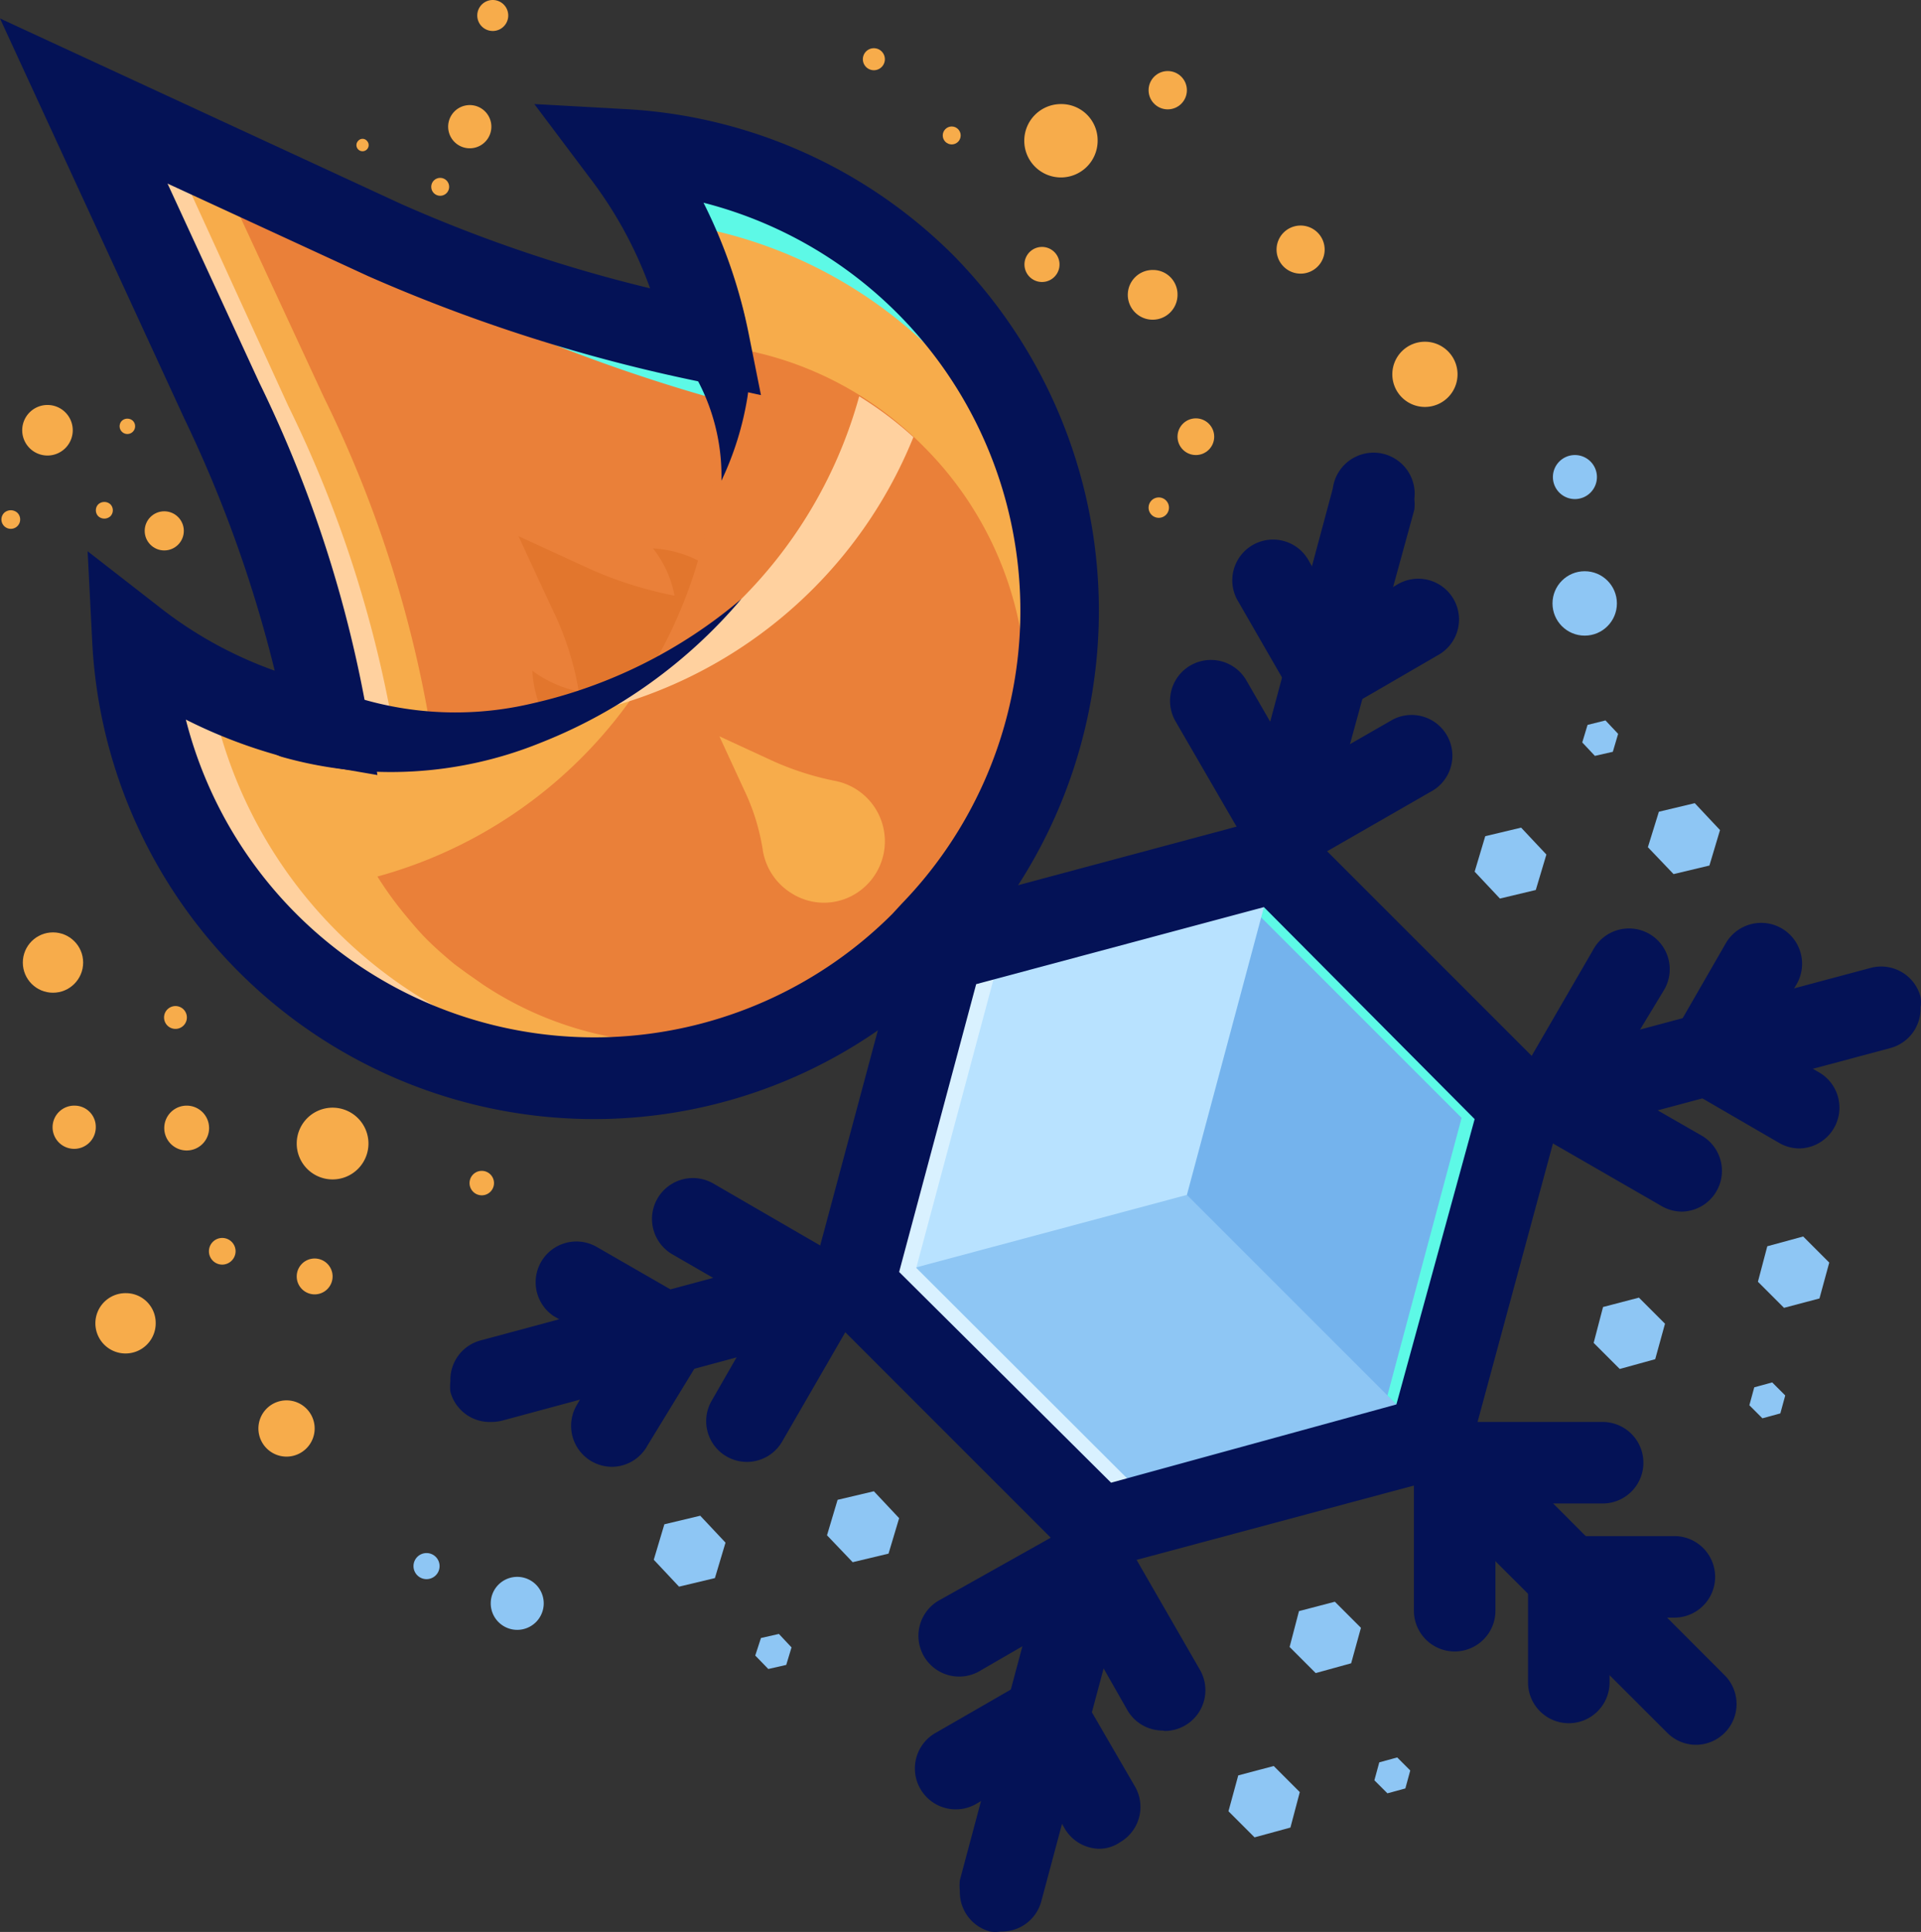 <svg xmlns="http://www.w3.org/2000/svg" width="47.131" height="47.394" viewBox="0 0 47.131 47.394">
  <rect x="0" y="0" width="47.131" height="47.394" fill="#333333" stroke="none"/>
  <g id="flame-ice" transform="translate(-8.74 -8.547)">
    <path id="Path_1" data-name="Path 1" d="M18.17,14.41,10.78,11l3.39,7.34a29.4,29.4,0,0,1,2.65,8.34,8.57,8.57,0,1,0,14.55-7.22,8.43,8.43,0,0,0-4.27-2.32,41.38,41.38,0,0,1-8.93-2.73Z" fill="#ea8039"/>
    <path id="Path_2" data-name="Path 2" d="M26.61,22.84A2.81,2.81,0,0,0,24.76,22a2.66,2.66,0,0,1,.53,1.16,9.71,9.71,0,0,1-2-.62l-1.83-.84.84,1.81a7.28,7.28,0,0,1,.64,2h0A2.85,2.85,0,0,1,21.8,25a2.81,2.81,0,0,0,4.79,1.84h0a2.8,2.8,0,0,0,.02-4Z" fill="#e2762d"/>
    <path id="Path_3" data-name="Path 3" d="M19.64,28.73A29.59,29.59,0,0,0,17,20.39L13.61,13,21,16.45a42,42,0,0,0,8.94,2.74,8.65,8.65,0,0,1,1.68.54c-.08-.08-.15-.18-.24-.26a8.43,8.43,0,0,0-4.27-2.32,41.38,41.38,0,0,1-8.93-2.74L10.78,11l3.39,7.34a29.4,29.4,0,0,1,2.65,8.34,8.6,8.6,0,0,0,4,6.16,8.12,8.12,0,0,0,1.05.56A8.56,8.56,0,0,1,19.64,28.73Z" fill="#5df9e6"/>
    <path id="Path_4" data-name="Path 4" d="M23.34,32.8a8.57,8.57,0,0,1-4-6.16,29.29,29.29,0,0,0-2.65-8.34L14,12.5,10.78,11l3.39,7.34a29.4,29.4,0,0,1,2.65,8.34A8.58,8.58,0,0,0,26.72,34,8.43,8.43,0,0,1,23.34,32.8Z" fill="#f7ac4b"/>
    <path id="Path_5" data-name="Path 5" d="M22.46,33a8.58,8.58,0,0,1-4-6.16,29.4,29.4,0,0,0-2.65-8.34l-3-6.56-2-.92,3.39,7.34a29.4,29.4,0,0,1,2.65,8.34,8.6,8.6,0,0,0,4,6.16,8.46,8.46,0,0,0,4.55,1.27A8.36,8.36,0,0,1,22.46,33Z" fill="#ffd19f"/>
    <path id="Path_6" data-name="Path 6" d="M29.82,18.27A11.33,11.33,0,0,1,12,24.19a11.33,11.33,0,0,0,19.34,7.45l.08-.09.33-.36a8.57,8.57,0,0,0-.37-11.72,8.05,8.05,0,0,0-1.56-1.2Z" fill="#f7ac4b"/>
    <path id="Path_7" data-name="Path 7" d="M18,30.05a11.34,11.34,0,0,0,6-17.84,11.33,11.33,0,0,1,7.44,19.34l-.09.08c-.11.12-.24.22-.36.33a8.57,8.57,0,0,1-11.72-.36A9.2,9.2,0,0,1,18,30.05Z" fill="#f7ac4b"/>
    <path id="Path_8" data-name="Path 8" d="M27.1,17.15l-1-.22a.09.09,0,0,0,0,.05A11.3,11.3,0,0,1,18,30.05a8.92,8.92,0,0,0,.73,1c.15.18.3.36.48.54h0c.21.21.44.41.68.61l.3.22.4.28A8.57,8.57,0,0,0,31,32l.1-.09.4-.37.13-.14a8.57,8.57,0,0,0-.22-11.89,8.43,8.43,0,0,0-4.31-2.36Z" fill="#ea8039"/>
    <path id="Path_9" data-name="Path 9" d="M17,31.39a11.24,11.24,0,0,1-3.12-6A11.46,11.46,0,0,1,12,24.19,11.31,11.31,0,0,0,25.8,34.68,11.31,11.31,0,0,1,17,31.39Z" fill="#ffd19f"/>
    <path id="Path_10" data-name="Path 10" d="M31.67,17.2a11.27,11.27,0,0,1,3,5.48A11.31,11.31,0,0,0,24,12.21,12.34,12.34,0,0,1,25.09,14a11.24,11.24,0,0,1,6.58,3.2Z" fill="#5df9e6"/>
    <path id="Path_11" data-name="Path 11" d="M27.69,27.21l-1.3-.6.6,1.3a5.29,5.29,0,0,1,.46,1.46,1.52,1.52,0,0,0,.71,1.09,1.48,1.48,0,0,0,1.59,0,1.51,1.51,0,0,0-.49-2.75,7.13,7.13,0,0,1-1.57-.5Z" fill="#f7ac4b"/>
    <path id="Path_12" data-name="Path 12" d="M23.31,36A12.33,12.33,0,0,1,11,24.24l-.11-2.17L12.6,23.4A10,10,0,0,0,15.48,25a31.68,31.68,0,0,0-2.22-6.19L8.74,9l9.84,4.55a35.84,35.84,0,0,0,6.11,2.07,10.11,10.11,0,0,0-1.51-2.75L21.85,11.1l2.17.12a12.33,12.33,0,0,1,8.1,3.58h0a12.43,12.43,0,0,1,.2,17.25l-.28.29A12.23,12.23,0,0,1,23.31,36Zm-10-9.76a10.34,10.34,0,0,0,17.32,4.73l.24-.26A10.33,10.33,0,0,0,26,13.52a12.66,12.66,0,0,1,1.11,3.22l.3,1.5-1.5-.33a40.28,40.28,0,0,1-8.14-2.59l-4.92-2.27,2.25,4.88a30.56,30.56,0,0,1,2.67,8.26L18,27.56l-1.45-.25A12.46,12.46,0,0,1,13.3,26.2Z" fill="#041256"/>
    <path id="Path_13" data-name="Path 13" d="M28.68,23a11.19,11.19,0,0,0,2.47-3.73,9,9,0,0,0-1.33-1,11.26,11.26,0,0,1-8.4,8A11.24,11.24,0,0,0,28.68,23Z" fill="#ffd19f"/>
    <path id="Path_14" data-name="Path 14" d="M26.93,23.24A12.42,12.42,0,0,1,22,26.77a9.78,9.78,0,0,1-6.36.34h0a1.014,1.014,0,0,1,.62-1.93l.16.06a8.17,8.17,0,0,0,5.35.57,12,12,0,0,0,5.16-2.57Z" fill="#041256"/>
    <path id="Path_15" data-name="Path 15" d="M26.9,15.91a5.38,5.38,0,0,1,.18,2.37,7.62,7.62,0,0,1-.64,2.06,5,5,0,0,0-1.3-3.48,1.054,1.054,0,1,1,1.43-1.55,1,1,0,0,1,.29.46Z" fill="#041256"/>
    <path id="Path_16" data-name="Path 16" d="M10.34,18.66a.62.62,0,1,1-.87,0,.62.62,0,0,1,.87,0Z" fill="#f7ac4b"/>
    <path id="Path_17" data-name="Path 17" d="M9.17,21.13a.23.23,0,1,1-.33,0,.24.24,0,0,1,.33,0Z" fill="#f7ac4b"/>
    <circle id="Ellipse_1" data-name="Ellipse 1" cx="0.48" cy="0.48" r="0.48" transform="translate(12.29 21.09)" fill="#f7ac4b"/>
    <path id="Path_18" data-name="Path 18" d="M11.45,20.92a.21.21,0,0,1,0,.29.22.22,0,0,1-.3,0,.21.21,0,0,1,0-.29.22.22,0,0,1,.3,0Z" fill="#f7ac4b"/>
    <path id="Path_19" data-name="Path 19" d="M12,18.87a.19.19,0,1,1-.27,0A.2.2,0,0,1,12,18.87Z" fill="#f7ac4b"/>
    <path id="Path_20" data-name="Path 20" d="M20.64,11.28a.53.53,0,1,1-.375-.155A.53.53,0,0,1,20.64,11.28Z" fill="#f7ac4b"/>
    <path id="Path_21" data-name="Path 21" d="M17.74,12a.15.15,0,1,1-.21,0,.14.14,0,0,1,.21,0Z" fill="#f7ac4b"/>
    <circle id="Ellipse_2" data-name="Ellipse 2" cx="0.22" cy="0.22" r="0.22" transform="translate(19.32 12.91)" fill="#f7ac4b"/>
    <path id="Path_22" data-name="Path 22" d="M21.1,8.66a.38.38,0,1,1-.27-.113A.38.38,0,0,1,21.1,8.66Z" fill="#f7ac4b"/>
    <path id="Path_23" data-name="Path 23" d="M29.68,40.05l5.99,5.98,8.17-2.19,2.19-8.17-5.98-5.99-8.18,2.19Z" fill="#8ec6f4"/>
    <path id="Path_24" data-name="Path 24" d="M46.03,35.67l-5.98-5.99-8.18,2.19L43.84,43.84Z" fill="#74b3ed"/>
    <path id="Path_25" data-name="Path 25" d="M38.68,30.05l5.92,5.92-1.82,6.81,1.06,1.06,2.19-8.17-5.98-5.99Z" fill="#5df9e6"/>
    <path id="Path_26" data-name="Path 26" d="M29.68,40.05l8.18-2.19,2.19-8.18-8.18,2.19Z" fill="#b8e2ff"/>
    <path id="Path_27" data-name="Path 27" d="M31.22,39.65l2.19-8.18,6.65-1.78-.01-.01-8.18,2.19-2.19,8.18,5.99,5.98,1.53-.41Z" fill="#d9f1ff"/>
    <path id="Path_28" data-name="Path 28" d="M35.67,47a1,1,0,0,1-.71-.29l-6-6a1,1,0,0,1-.26-1l2.19-8.17a1,1,0,0,1,.71-.71l8.17-2.19a1,1,0,0,1,1,.26l6,6a1,1,0,0,1,.26,1l-2.22,8.2a1,1,0,0,1-.71.71L35.93,47ZM30.8,39.75,36,44.92,43,43l1.92-7-5.17-5.2-7.06,1.89Z" fill="#041256"/>
    <path id="Path_29" data-name="Path 29" d="M50.35,51.35a1,1,0,0,1-.7-.29l-6.52-6.51a1,1,0,1,1,1.42-1.42l6.51,6.52a1,1,0,0,1-.71,1.7Z" fill="#041256"/>
    <path id="Path_30" data-name="Path 30" d="M47.23,50.82a1,1,0,0,1-1-1V47.23a1,1,0,0,1,1-1h2.59a1,1,0,0,1,0,2H48.23v1.59A1,1,0,0,1,47.23,50.82Z" fill="#041256"/>
    <path id="Path_31" data-name="Path 31" d="M44.43,49.06a1,1,0,0,1-1-1V44.43a1,1,0,0,1,1-1h3.63a1,1,0,0,1,0,2H45.43v2.63A1,1,0,0,1,44.43,49.06Z" fill="#041256"/>
    <path id="Path_32" data-name="Path 32" d="M20.79,43.43a1,1,0,0,1-1-.74,1.15,1.15,0,0,1,0-.26,1,1,0,0,1,.74-1l8.89-2.39a1,1,0,0,1,1.23.71,1.15,1.15,0,0,1,0,.26,1,1,0,0,1-.74,1L21.05,43.4A1.15,1.15,0,0,1,20.79,43.43Z" fill="#041256"/>
    <path id="Path_33" data-name="Path 33" d="M23.76,44.53A1.005,1.005,0,0,1,22.9,43l.79-1.38-1.37-.79a1,1,0,0,1,1.05-1.7l2.24,1.29a1,1,0,0,1,.37,1.37L24.63,44A1,1,0,0,1,23.76,44.53Z" fill="#041256"/>
    <path id="Path_34" data-name="Path 34" d="M27.06,44.41a1,1,0,0,1-.86-1.5l1.31-2.28-2.27-1.31a1,1,0,0,1,1-1.74l3.14,1.82a1.01,1.01,0,0,1,.37,1.36l-1.82,3.15A1,1,0,0,1,27.06,44.41Z" fill="#041256"/>
    <path id="Path_35" data-name="Path 35" d="M46,36.67a1,1,0,0,1-1-.74.82.82,0,0,1,0-.26,1,1,0,0,1,.74-1l8.9-2.38a1,1,0,0,1,1.22.71.75.75,0,0,1,0,.26,1,1,0,0,1-.75,1l-8.89,2.38A.78.78,0,0,1,46,36.67Z" fill="#041256"/>
    <path id="Path_36" data-name="Path 36" d="M52.9,36.72a1,1,0,0,1-.5-.13l-2.24-1.3a1,1,0,0,1-.37-1.36l1.29-2.24a1,1,0,0,1,1.74,1L52,34.06l1.38.8a1,1,0,0,1-.5,1.86Z" fill="#041256"/>
    <path id="Path_37" data-name="Path 37" d="M50,38.27a1,1,0,0,1-.5-.14l-3.14-1.81A1,1,0,0,1,46,35l1.82-3.14a1,1,0,1,1,1.73,1L48.2,35.09l2.28,1.31a1,1,0,0,1-.5,1.87Z" fill="#041256"/>
    <path id="Path_38" data-name="Path 38" d="M33.29,55.93a.75.75,0,0,1-.26,0,1,1,0,0,1-.74-1,1.09,1.09,0,0,1,0-.26l2.38-8.9a1.008,1.008,0,1,1,2,.26.78.78,0,0,1,0,.26l-2.38,8.89A1,1,0,0,1,33.29,55.93Z" fill="#041256"/>
    <path id="Path_39" data-name="Path 39" d="M35.72,53.9a1,1,0,0,1-.86-.5l-.8-1.4-1.37.8a1,1,0,0,1-1-1.74l2.24-1.29a1,1,0,0,1,1.36.37l1.3,2.24a1,1,0,0,1-.37,1.36.9.9,0,0,1-.5.16Z" fill="#041256"/>
    <path id="Path_40" data-name="Path 40" d="M37.27,51a1,1,0,0,1-.87-.5l-1.31-2.3-2.28,1.32a1,1,0,1,1-1-1.73L35,46a1,1,0,0,1,1.37.37l1.81,3.14a1,1,0,0,1-.86,1.5Z" fill="#041256"/>
    <path id="Path_41" data-name="Path 41" d="M40.05,30.68a1.15,1.15,0,0,1-.26,0,1,1,0,0,1-.74-1,1.07,1.07,0,0,1,0-.25l2.39-8.9a1.008,1.008,0,0,1,2,.26,1.15,1.15,0,0,1,0,.26L41,29.94a1,1,0,0,1-.95.74Z" fill="#041256"/>
    <path id="Path_42" data-name="Path 42" d="M41.29,26.06a1,1,0,0,1-.87-.5l-1.29-2.24a1,1,0,1,1,1.73-1l.79,1.37L43,22.9a1,1,0,1,1,1,1.73l-2.24,1.3A1,1,0,0,1,41.29,26.06Z" fill="#041256"/>
    <path id="Path_43" data-name="Path 43" d="M40.26,29.88a1,1,0,0,1-.86-.5l-1.82-3.14a1,1,0,1,1,1.74-1l1.31,2.27,2.28-1.31a1,1,0,0,1,1,1.73l-3.15,1.81a.9.9,0,0,1-.5.14Z" fill="#041256"/>
    <path id="Path_44" data-name="Path 44" d="M40.63,52.51l-.64-.64-.87.23-.24.88.64.64.88-.24Z" fill="#8ec6f4"/>
    <path id="Path_45" data-name="Path 45" d="M42.13,48.48l-.64-.64-.88.23-.23.88.64.64.87-.24Z" fill="#8ec6f4"/>
    <path id="Path_46" data-name="Path 46" d="M43.34,51.98l-.32-.32-.44.12-.12.44.32.32.44-.12Z" fill="#8ec6f4"/>
    <path id="Path_47" data-name="Path 47" d="M26.28,47.26l.26-.87-.62-.66-.88.21-.26.87.62.66Z" fill="#8ec6f4"/>
    <path id="Path_48" data-name="Path 48" d="M30.54,46.66l.26-.87-.62-.66-.89.21-.26.87.63.66Z" fill="#8ec6f4"/>
    <path id="Path_49" data-name="Path 49" d="M28.03,49.39l.13-.43-.31-.33-.44.1-.14.43.32.33Z" fill="#8ec6f4"/>
    <path id="Path_50" data-name="Path 50" d="M49.44,28.46l-.27.87.63.66.88-.21.26-.87-.62-.66Z" fill="#8ec6f4"/>
    <path id="Path_51" data-name="Path 51" d="M45.18,29.06l-.26.87.62.66.88-.21.26-.87-.62-.66Z" fill="#8ec6f4"/>
    <path id="Path_52" data-name="Path 52" d="M47.69,26.33l-.13.43.31.33.44-.1.13-.44-.31-.33Z" fill="#8ec6f4"/>
    <path id="Path_53" data-name="Path 53" d="M52.51,40.63l-.64-.64.23-.87.88-.24.64.64-.24.88Z" fill="#8ec6f4"/>
    <path id="Path_54" data-name="Path 54" d="M48.48,42.13l-.64-.64.23-.88.88-.23.64.64-.24.87Z" fill="#8ec6f4"/>
    <path id="Path_55" data-name="Path 55" d="M51.98,43.34l-.32-.32.12-.44.44-.12.32.32-.12.44Z" fill="#8ec6f4"/>
    <circle id="Ellipse_3" data-name="Ellipse 3" cx="0.74" cy="0.74" r="0.74" transform="translate(9.3 31.42)" fill="#f7ac4b"/>
    <path id="Path_56" data-name="Path 56" d="M13.87,36.22a.55.55,0,1,1-.55-.55.55.55,0,0,1,.55.55Z" fill="#f7ac4b"/>
    <path id="Path_57" data-name="Path 57" d="M13.32,33.56a.28.28,0,1,1-.12-.286.28.28,0,0,1,.12.286Z" fill="#f7ac4b"/>
    <path id="Path_58" data-name="Path 58" d="M11.09,36.2a.53.53,0,1,1-.52-.53.52.52,0,0,1,.52.53Z" fill="#f7ac4b"/>
    <path id="Path_59" data-name="Path 59" d="M17.78,36.6a.88.88,0,1,1-.88-.88.88.88,0,0,1,.88.88Z" fill="#f7ac4b"/>
    <path id="Path_60" data-name="Path 60" d="M16.9,39.86a.44.44,0,1,1-.44-.44.44.44,0,0,1,.44.44Z" fill="#f7ac4b"/>
    <path id="Path_61" data-name="Path 61" d="M20.86,37.56a.3.3,0,1,1-.3-.29A.3.3,0,0,1,20.86,37.56Z" fill="#f7ac4b"/>
    <path id="Path_62" data-name="Path 62" d="M30.45,10a.27.27,0,1,1-.26-.27.27.27,0,0,1,.26.27Z" fill="#f7ac4b"/>
    <path id="Path_63" data-name="Path 63" d="M35.67,12a.9.9,0,1,1-.9-.9.89.89,0,0,1,.9.9Z" fill="#f7ac4b"/>
    <circle id="Ellipse_4" data-name="Ellipse 4" cx="0.22" cy="0.22" r="0.22" transform="translate(31.87 11.65)" fill="#f7ac4b"/>
    <circle id="Ellipse_5" data-name="Ellipse 5" cx="0.47" cy="0.47" r="0.47" transform="translate(36.92 10.29)" fill="#f7ac4b"/>
    <path id="Path_64" data-name="Path 64" d="M37.63,15.78a.61.61,0,1,1-.6-.61.6.6,0,0,1,.6.61Z" fill="#f7ac4b"/>
    <path id="Path_65" data-name="Path 65" d="M41.24,14.67a.59.59,0,1,1-.59-.59.59.59,0,0,1,.59.59Z" fill="#f7ac4b"/>
    <path id="Path_66" data-name="Path 66" d="M34.73,15.1a.43.43,0,1,1-.191-.426.43.43,0,0,1,.191.426Z" fill="#f7ac4b"/>
    <circle id="Ellipse_6" data-name="Ellipse 6" cx="0.45" cy="0.45" r="0.45" transform="translate(37.63 18.81)" fill="#f7ac4b"/>
    <path id="Path_67" data-name="Path 67" d="M37.42,21a.25.25,0,1,1-.25-.25A.25.25,0,0,1,37.42,21Z" fill="#f7ac4b"/>
    <path id="Path_68" data-name="Path 68" d="M12.56,41a.74.74,0,1,1-.73-.73.73.73,0,0,1,.73.73Z" fill="#f7ac4b"/>
    <path id="Path_69" data-name="Path 69" d="M16.46,43.59a.69.69,0,1,1-.69-.69A.69.69,0,0,1,16.46,43.59Z" fill="#f7ac4b"/>
    <path id="Path_70" data-name="Path 70" d="M14.52,39.24a.33.33,0,0,1-.33.33.327.327,0,1,1,.33-.33Z" fill="#f7ac4b"/>
    <path id="Path_71" data-name="Path 71" d="M44.5,17.73a.8.8,0,1,1-.8-.8A.8.8,0,0,1,44.5,17.73Z" fill="#f7ac4b"/>
    <path id="Path_72" data-name="Path 72" d="M22.08,47.87a.65.65,0,1,1-.64-.64.65.65,0,0,1,.64.64Z" fill="#8ec6f4"/>
    <path id="Path_73" data-name="Path 73" d="M19.52,46.91a.32.32,0,1,1-.315-.264.32.32,0,0,1,.315.264Z" fill="#8ec6f4"/>
    <circle id="Ellipse_7" data-name="Ellipse 7" cx="0.79" cy="0.79" r="0.79" transform="translate(46.83 22.56)" fill="#8ec6f4"/>
    <path id="Path_74" data-name="Path 74" d="M47.92,20.25a.54.54,0,1,1-.54-.54.54.54,0,0,1,.54.54Z" fill="#8ec6f4"/>
  </g>
</svg>
